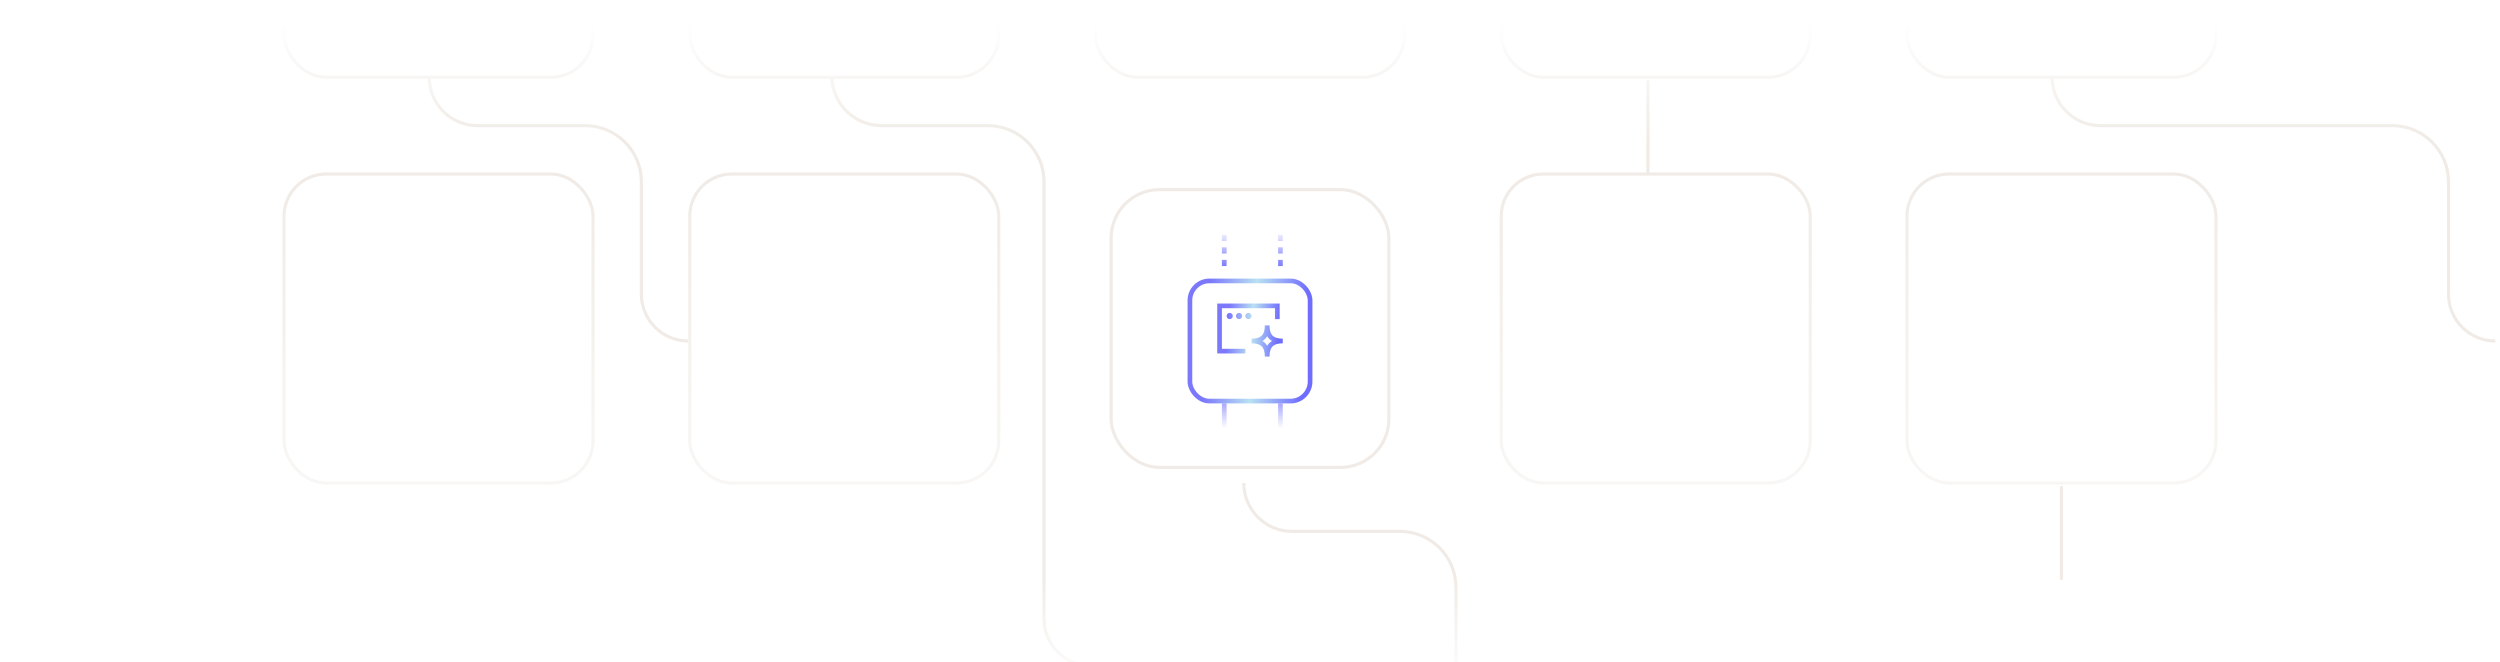 <svg width="801" height="212" viewBox="0 0 801 212" fill="none" xmlns="http://www.w3.org/2000/svg">
<g clip-path="url(#clip0_29_1409)">
<rect x="91" y="-74.245" width="99" height="99" rx="13.5" fill="white" stroke="#F0EBE6"/>
<rect x="221" y="-74.245" width="99" height="99" rx="13.5" fill="white" stroke="#F0EBE6"/>
<rect x="351" y="-74.245" width="99" height="99" rx="13.5" fill="white" stroke="#F0EBE6"/>
<rect x="481" y="-74.245" width="99" height="99" rx="13.5" fill="white" stroke="#F0EBE6"/>
<rect x="611" y="-74.245" width="99" height="99" rx="13.5" fill="white" stroke="#F0EBE6"/>
<rect x="91" y="55.755" width="99" height="99" rx="13.5" fill="white" stroke="url(#paint0_linear_29_1409)"/>
<rect x="221" y="55.755" width="99" height="99" rx="13.5" fill="white" stroke="url(#paint1_linear_29_1409)"/>
<g filter="url(#filter0_d_29_1409)">
<rect x="350.5" y="55.255" width="100" height="100" rx="20" fill="white"/>
</g>
<rect x="356" y="60.755" width="89" height="89" rx="15.5" fill="white" stroke="#F0EBE6"/>
<line x1="410.25" y1="125.255" x2="410.25" y2="137.255" stroke="url(#paint2_linear_29_1409)" stroke-width="1.5"/>
<line x1="392.25" y1="125.255" x2="392.25" y2="137.255" stroke="url(#paint3_linear_29_1409)" stroke-width="1.5"/>
<line y1="-0.75" x2="12" y2="-0.75" transform="matrix(4.37114e-08 -1 -1 -4.37114e-08 409.5 85.255)" stroke="url(#paint4_linear_29_1409)" stroke-width="1.5" stroke-dasharray="2 2"/>
<line y1="-0.75" x2="12" y2="-0.75" transform="matrix(4.37114e-08 -1 -1 -4.37114e-08 391.5 85.255)" stroke="url(#paint5_linear_29_1409)" stroke-width="1.5" stroke-dasharray="2 2"/>
<g filter="url(#filter1_d_29_1409)">
<rect x="380.5" y="85.255" width="40" height="40" rx="7" fill="white"/>
<rect x="381.25" y="86.005" width="38.5" height="38.5" rx="6.25" stroke="url(#paint6_linear_29_1409)" stroke-width="1.5"/>
</g>
<path fill-rule="evenodd" clip-rule="evenodd" d="M390 97.255H410V102.255H408.5V98.755H391.5V111.755H399V113.255H390V97.255ZM401 110.005V108.505C402.645 108.505 403.658 108.141 404.272 107.527C404.886 106.912 405.25 105.899 405.25 104.255H406.75C406.75 105.899 407.114 106.912 407.728 107.527C408.342 108.141 409.355 108.505 411 108.505V110.005C409.355 110.005 408.342 110.369 407.728 110.983C407.114 111.597 406.75 112.61 406.75 114.255H405.25C405.25 112.61 404.886 111.597 404.272 110.983C403.658 110.369 402.645 110.005 401 110.005ZM406 110.801C406.184 110.478 406.405 110.185 406.668 109.922C406.93 109.66 407.223 109.439 407.546 109.255C407.223 109.071 406.93 108.85 406.668 108.587C406.405 108.325 406.184 108.031 406 107.709C405.816 108.031 405.595 108.325 405.332 108.587C405.07 108.85 404.777 109.071 404.454 109.255C404.777 109.439 405.07 109.66 405.332 109.922C405.595 110.185 405.816 110.478 406 110.801Z" fill="url(#paint7_linear_29_1409)"/>
<path d="M395 101.255C395 101.807 394.552 102.255 394 102.255C393.448 102.255 393 101.807 393 101.255C393 100.703 393.448 100.255 394 100.255C394.552 100.255 395 100.703 395 101.255Z" fill="url(#paint8_linear_29_1409)"/>
<path d="M398 101.255C398 101.807 397.552 102.255 397 102.255C396.448 102.255 396 101.807 396 101.255C396 100.703 396.448 100.255 397 100.255C397.552 100.255 398 100.703 398 101.255Z" fill="url(#paint9_linear_29_1409)"/>
<path d="M400 102.255C400.552 102.255 401 101.807 401 101.255C401 100.703 400.552 100.255 400 100.255C399.448 100.255 399 100.703 399 101.255C399 101.807 399.448 102.255 400 102.255Z" fill="url(#paint10_linear_29_1409)"/>
<rect x="481" y="55.755" width="99" height="99" rx="13.5" fill="white" stroke="url(#paint11_linear_29_1409)"/>
<rect x="611" y="55.755" width="99" height="99" rx="13.5" fill="white" stroke="url(#paint12_linear_29_1409)"/>
<path d="M137.5 24.755V24.755C137.5 33.315 144.44 40.255 153 40.255H187.5C197.441 40.255 205.5 48.314 205.5 58.255V94.255C205.5 102.539 212.216 109.255 220.5 109.255V109.255" stroke="#F0EBE6"/>
<path d="M398.5 154.755V154.755C398.5 163.315 405.44 170.255 414 170.255H448.5C458.441 170.255 466.5 178.314 466.5 188.255V224.255C466.5 232.539 473.216 239.255 481.5 239.255V239.255" stroke="#F0EBE6"/>
<path d="M657.5 24.755V24.755C657.5 33.315 664.44 40.255 673 40.255H766.5C776.441 40.255 784.5 48.314 784.5 58.255V94.255C784.5 102.539 791.216 109.255 799.5 109.255V109.255" stroke="#F0EBE6"/>
<path d="M266.5 24.255V24.255C266.5 33.091 273.663 40.255 282.5 40.255H316.5C326.441 40.255 334.5 48.314 334.5 58.255V198.255C334.5 206.539 341.216 213.255 349.5 213.255V213.255" stroke="#F0EBE6"/>
<path d="M528 25.755V55.755" stroke="#F0EBE6"/>
<path d="M660.5 155.755V185.755" stroke="#F0EBE6"/>
<rect x="0.5" y="-0.745" width="800" height="46" fill="url(#paint13_linear_29_1409)"/>
<rect width="800" height="43" transform="matrix(1 0 0 -1 1 228.255)" fill="url(#paint14_linear_29_1409)"/>
</g>
<defs>
<filter id="filter0_d_29_1409" x="346.5" y="53.255" width="108" height="108" filterUnits="userSpaceOnUse" color-interpolation-filters="sRGB">
<feFlood flood-opacity="0" result="BackgroundImageFix"/>
<feColorMatrix in="SourceAlpha" type="matrix" values="0 0 0 0 0 0 0 0 0 0 0 0 0 0 0 0 0 0 127 0" result="hardAlpha"/>
<feOffset dy="2"/>
<feGaussianBlur stdDeviation="2"/>
<feComposite in2="hardAlpha" operator="out"/>
<feColorMatrix type="matrix" values="0 0 0 0 0.494 0 0 0 0 0.494 0 0 0 0 0.988 0 0 0 0.21 0"/>
<feBlend mode="normal" in2="BackgroundImageFix" result="effect1_dropShadow_29_1409"/>
<feBlend mode="normal" in="SourceGraphic" in2="effect1_dropShadow_29_1409" result="shape"/>
</filter>
<filter id="filter1_d_29_1409" x="360.5" y="69.255" width="80" height="80" filterUnits="userSpaceOnUse" color-interpolation-filters="sRGB">
<feFlood flood-opacity="0" result="BackgroundImageFix"/>
<feColorMatrix in="SourceAlpha" type="matrix" values="0 0 0 0 0 0 0 0 0 0 0 0 0 0 0 0 0 0 127 0" result="hardAlpha"/>
<feOffset dy="4"/>
<feGaussianBlur stdDeviation="10"/>
<feComposite in2="hardAlpha" operator="out"/>
<feColorMatrix type="matrix" values="0 0 0 0 0.494 0 0 0 0 0.494 0 0 0 0 0.988 0 0 0 0.25 0"/>
<feBlend mode="normal" in2="BackgroundImageFix" result="effect1_dropShadow_29_1409"/>
<feBlend mode="normal" in="SourceGraphic" in2="effect1_dropShadow_29_1409" result="shape"/>
</filter>
<linearGradient id="paint0_linear_29_1409" x1="140.5" y1="55.255" x2="140.5" y2="155.255" gradientUnits="userSpaceOnUse">
<stop stop-color="#F0EBE6"/>
<stop offset="1" stop-color="#F0EBE6" stop-opacity="0.4"/>
</linearGradient>
<linearGradient id="paint1_linear_29_1409" x1="270.5" y1="55.255" x2="270.5" y2="155.255" gradientUnits="userSpaceOnUse">
<stop stop-color="#F0EBE6"/>
<stop offset="1" stop-color="#F0EBE6" stop-opacity="0.4"/>
</linearGradient>
<linearGradient id="paint2_linear_29_1409" x1="409.5" y1="137.255" x2="409.5" y2="125.255" gradientUnits="userSpaceOnUse">
<stop stop-color="#7E7EFC" stop-opacity="0"/>
<stop offset="1" stop-color="#7E7EFC"/>
</linearGradient>
<linearGradient id="paint3_linear_29_1409" x1="391.5" y1="137.255" x2="391.5" y2="125.255" gradientUnits="userSpaceOnUse">
<stop stop-color="#7E7EFC" stop-opacity="0"/>
<stop offset="1" stop-color="#7E7EFC"/>
</linearGradient>
<linearGradient id="paint4_linear_29_1409" x1="12" y1="-1.13649e-06" x2="0" y2="-8.94401e-07" gradientUnits="userSpaceOnUse">
<stop stop-color="#7E7EFC" stop-opacity="0"/>
<stop offset="1" stop-color="#7E7EFC"/>
</linearGradient>
<linearGradient id="paint5_linear_29_1409" x1="12" y1="-1.13649e-06" x2="0" y2="-8.94401e-07" gradientUnits="userSpaceOnUse">
<stop stop-color="#7E7EFC" stop-opacity="0"/>
<stop offset="1" stop-color="#7E7EFC"/>
</linearGradient>
<linearGradient id="paint6_linear_29_1409" x1="416.994" y1="125.255" x2="385.486" y2="123.303" gradientUnits="userSpaceOnUse">
<stop stop-color="#6F6CFF"/>
<stop offset="0.526" stop-color="#B9E1F2"/>
<stop offset="1" stop-color="#7B78FC"/>
</linearGradient>
<linearGradient id="paint7_linear_29_1409" x1="409.159" y1="114.255" x2="392.651" y2="112.991" gradientUnits="userSpaceOnUse">
<stop stop-color="#6F6CFF"/>
<stop offset="0.526" stop-color="#B9E1F2"/>
<stop offset="1" stop-color="#7B78FC"/>
</linearGradient>
<linearGradient id="paint8_linear_29_1409" x1="409.159" y1="114.255" x2="392.651" y2="112.991" gradientUnits="userSpaceOnUse">
<stop stop-color="#6F6CFF"/>
<stop offset="0.526" stop-color="#B9E1F2"/>
<stop offset="1" stop-color="#7B78FC"/>
</linearGradient>
<linearGradient id="paint9_linear_29_1409" x1="409.159" y1="114.255" x2="392.651" y2="112.991" gradientUnits="userSpaceOnUse">
<stop stop-color="#6F6CFF"/>
<stop offset="0.526" stop-color="#B9E1F2"/>
<stop offset="1" stop-color="#7B78FC"/>
</linearGradient>
<linearGradient id="paint10_linear_29_1409" x1="409.159" y1="114.255" x2="392.651" y2="112.991" gradientUnits="userSpaceOnUse">
<stop stop-color="#6F6CFF"/>
<stop offset="0.526" stop-color="#B9E1F2"/>
<stop offset="1" stop-color="#7B78FC"/>
</linearGradient>
<linearGradient id="paint11_linear_29_1409" x1="530.5" y1="55.255" x2="530.5" y2="155.255" gradientUnits="userSpaceOnUse">
<stop stop-color="#F0EBE6"/>
<stop offset="1" stop-color="#F0EBE6" stop-opacity="0.4"/>
</linearGradient>
<linearGradient id="paint12_linear_29_1409" x1="660.5" y1="55.255" x2="660.5" y2="155.255" gradientUnits="userSpaceOnUse">
<stop stop-color="#F0EBE6"/>
<stop offset="1" stop-color="#F0EBE6" stop-opacity="0.4"/>
</linearGradient>
<linearGradient id="paint13_linear_29_1409" x1="400.5" y1="7.469" x2="400.5" y2="45.255" gradientUnits="userSpaceOnUse">
<stop stop-color="white"/>
<stop offset="1" stop-color="white" stop-opacity="0"/>
</linearGradient>
<linearGradient id="paint14_linear_29_1409" x1="400" y1="7.679" x2="400" y2="43" gradientUnits="userSpaceOnUse">
<stop stop-color="white"/>
<stop offset="1" stop-color="white" stop-opacity="0"/>
</linearGradient>
<clipPath id="clip0_29_1409">
<rect width="800" height="212" fill="white" transform="translate(0.5)"/>
</clipPath>
</defs>
</svg>
